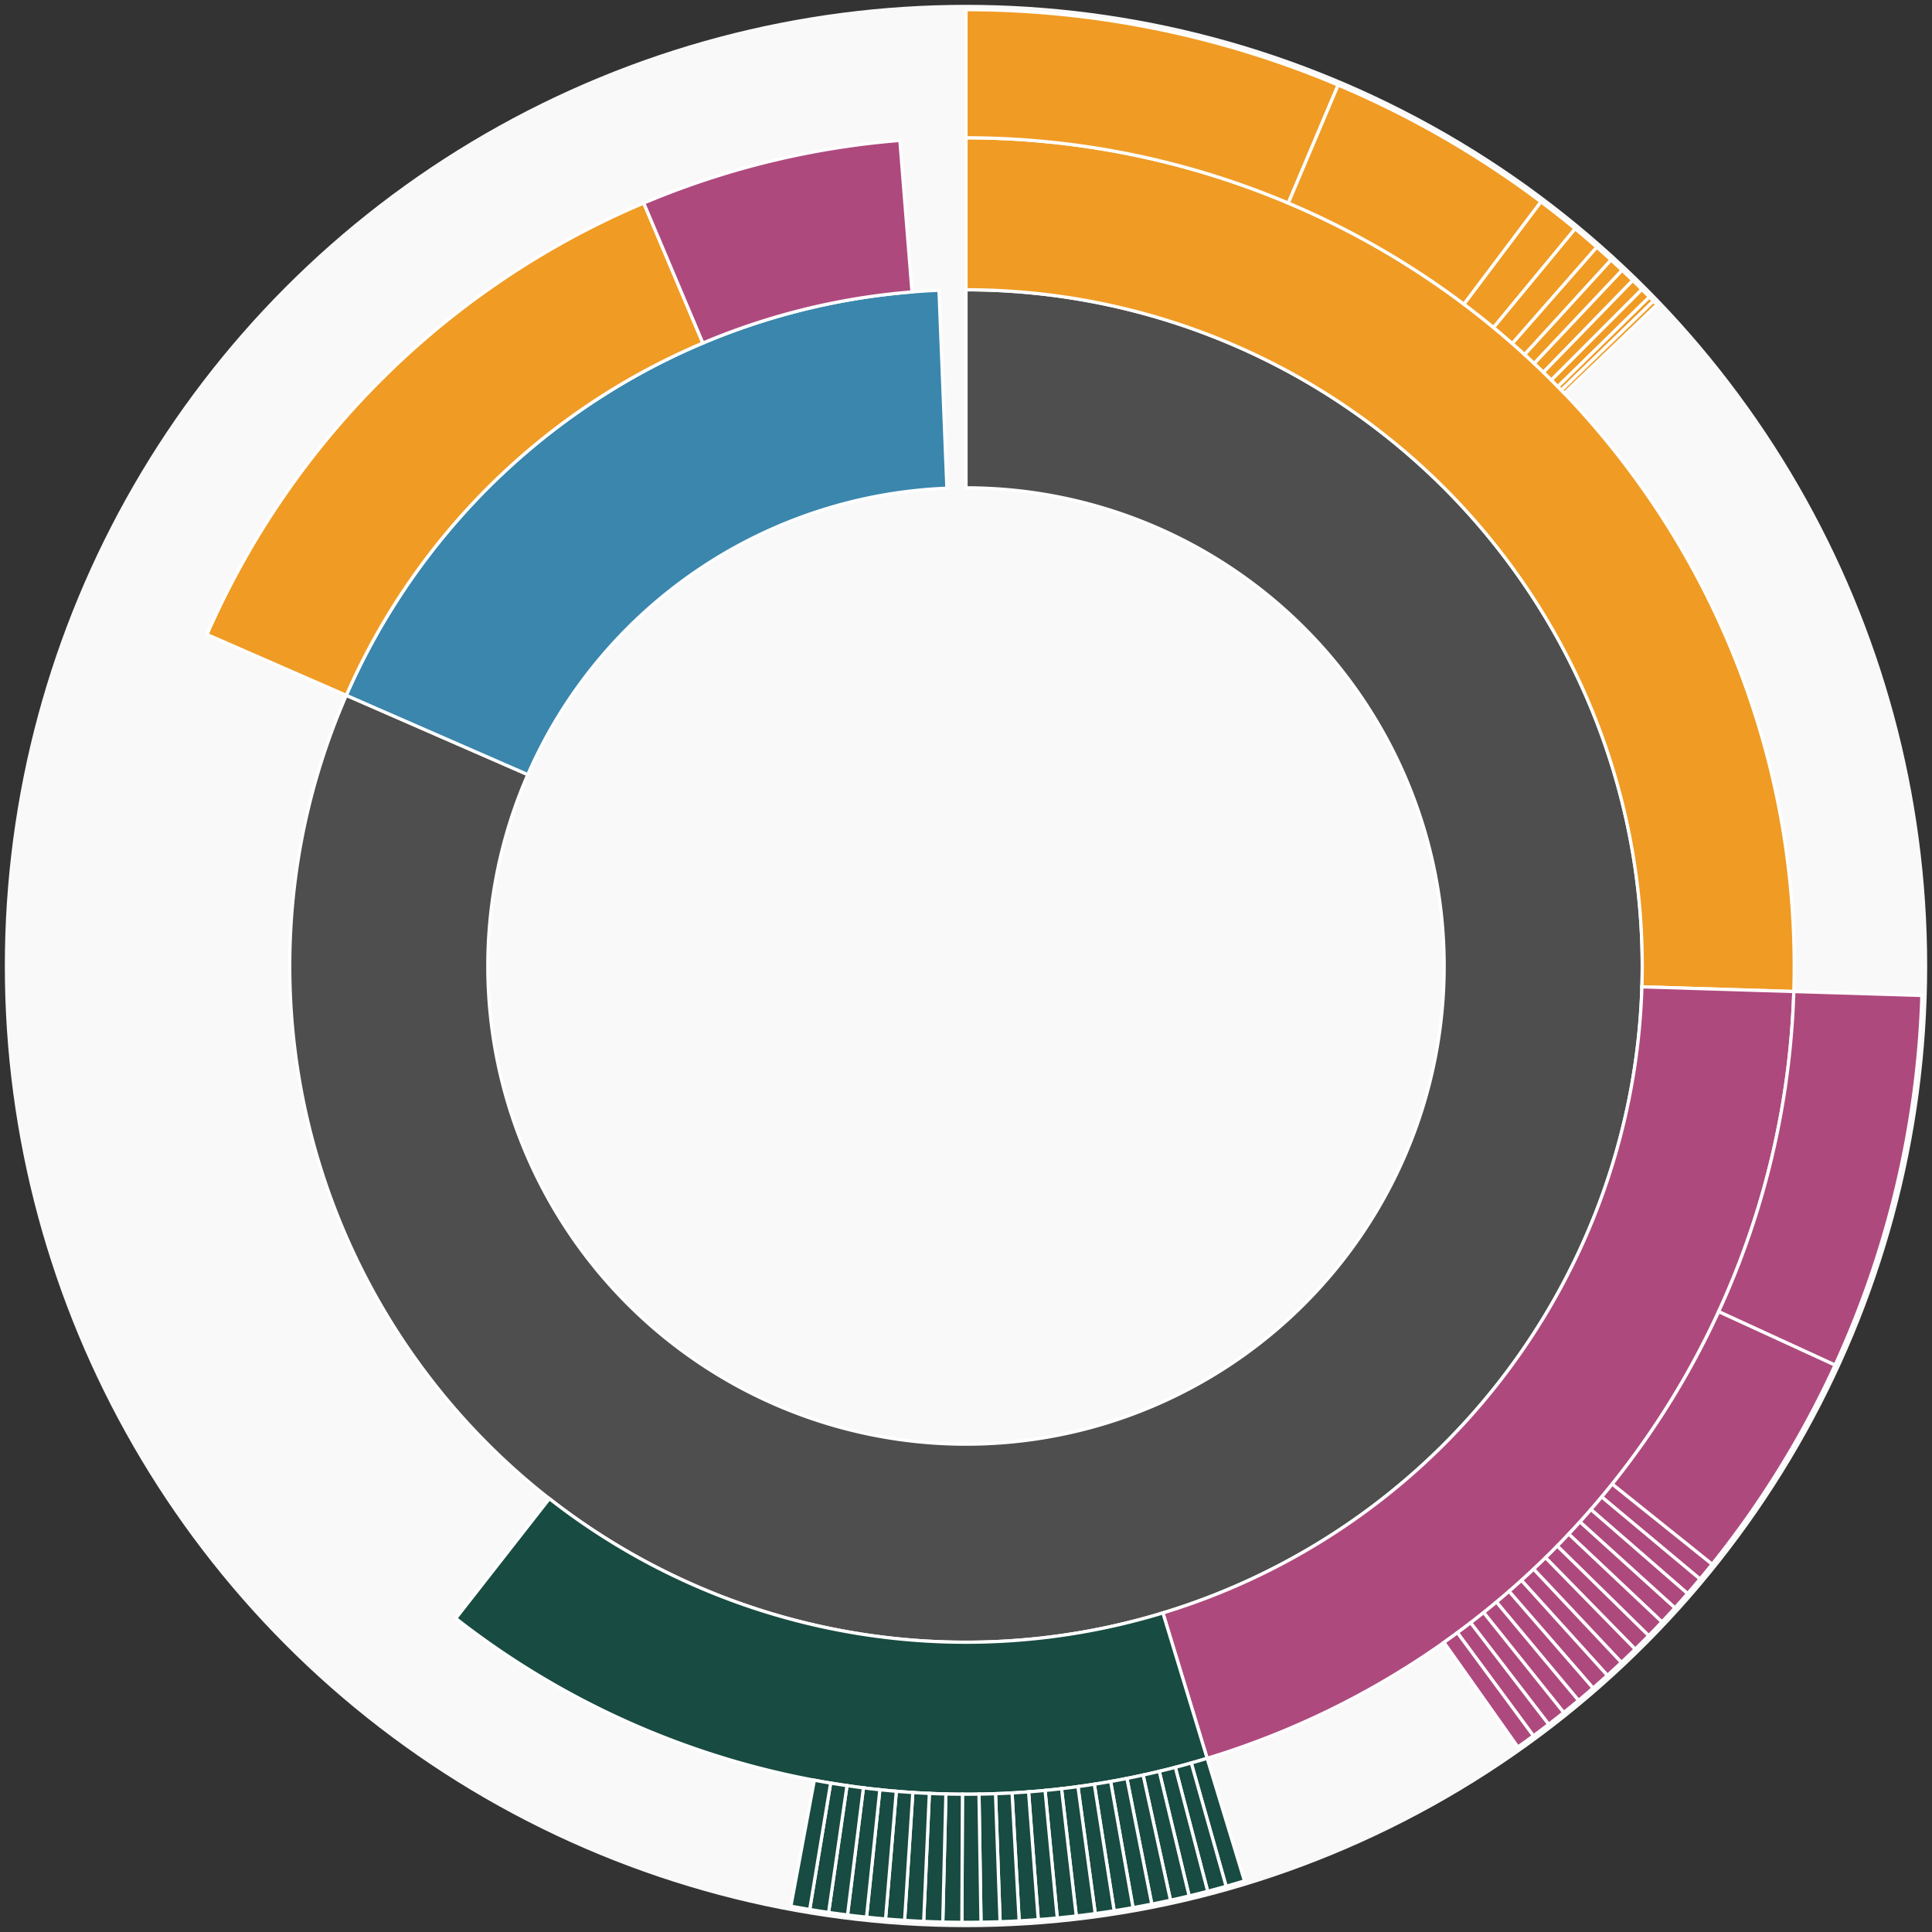 <svg xmlns="http://www.w3.org/2000/svg" width="600" height="600" id="block-7914263"><rect width="100%" height="100%" fill="#333333" stroke="none"/><g id="burst-container" transform="translate(300,300)"><data type="text/json">{"number":7914263,"totalTransactions":66,"totalFunctions":0,"totalFunctionsValue":"0","totalLogs":106,"totalTokenTransfers":106,"tokens":{"0x9f8f72aa9304c8b593d555f12ef6589cc3a579a2":"0.207927405159332321","0xa806b3fed6891136940cf81c4085661500aa2709":"1.01e-7","0xc02aaa39b223fe8d0a0e5c4f27ead9083c756cc2":"0.631248799999999997","0x0d8775f648430679a709e98d2b0cb6250d2887ef":"0.14705","0x3d779a7fb80723c6385524d113792d119acd2267":"188","0x6f259637dcd74c767781e37bc6133cd6a68aa161":"4036.3219","0x55370c60fca4929867f8e0e59acfc6198bdca274":"1.054875354761289896","0xe019070ca3ee26f0fed7ced235a69992014c3181":"0","0xed314bf44013612e8c00abd3cb6eade61cc8c72e":"7777","0x693d04b55963b62ef2bb7f8f28b03b25023286ce":"0.010655306613750402","0x06a6a7af298129e3a2ab396c9c06f91d3c54aba8":"1.48325e-13","0x174bfa6600bf90c885c7c01c7031389ed1461ab9":"13.06324896","0x42bedd647e387dabec65a7dc3a3babcc68bb664d":"615","0x1d963688fe2209a98db35c67a041524822cf04ff":"2.7566e-14","0xd8ac7f29b709e9e35b0a58725e5bfa8c549ddbb8":"2741"},"totalEther":"42.149807467466108082","totalEtherTxns":38,"newContracts":[],"totalNewContracts":0}</data><circle r="297" style="fill: #f9f9f9; stroke: #f9f9f9; stroke-width: 3; opacity: 1;" id="circle-base"></circle><path display="none" d="M9.093002483669097e-15,-148.5A148.5,148.5,0,1,1,-9.093002483669097e-15,148.5A148.5,148.5,0,1,1,9.093002483669097e-15,-148.5Z" fill-rule="evenodd" id="p-type-root" style="stroke: #fff; opacity: 1;"></path><path d="M1.2859447435097075e-14,-210.011A210.011,210.011,0,1,1,-192.455,-84.058L-136.086,-59.438A148.5,148.5,0,1,0,9.093002483669097e-15,-148.5Z" fill-rule="evenodd" style="fill: #4E4E4E; stroke: #fff; opacity: 1;" id="p-type-data"></path><path d="M-192.455,-84.058A210.011,210.011,0,0,1,-8.391,-209.843L-5.933,-148.381A148.5,148.5,0,0,0,-136.086,-59.438Z" fill-rule="evenodd" style="fill: #3A86AD; stroke: #fff; opacity: 1;" id="p-type-value"></path><path d="M1.5749542295064867e-14,-257.21A257.21,257.21,0,0,1,257.087,7.926L209.911,6.471A210.011,210.011,0,0,0,1.2859447435097075e-14,-210.011Z" fill-rule="evenodd" style="fill: #F09B24; stroke: #fff; opacity: 1;" id="p-type-ether"></path><path d="M257.087,7.926A257.21,257.21,0,0,1,74.891,246.065L61.148,200.911A210.011,210.011,0,0,0,209.911,6.471Z" fill-rule="evenodd" style="fill: #AE497E; stroke: #fff; opacity: 1;" id="p-type-tokenTransfers"></path><path d="M74.891,246.065A257.21,257.21,0,0,1,-158.456,202.604L-129.379,165.426A210.011,210.011,0,0,0,61.148,200.911Z" fill-rule="evenodd" style="fill: #184B42; stroke: #fff; opacity: 1;" id="p-type-logs"></path><path d="M-235.708,-102.949A257.21,257.21,0,0,1,-100.081,-236.94L-81.715,-193.461A210.011,210.011,0,0,0,-192.455,-84.058Z" fill-rule="evenodd" style="fill: #F09B24; stroke: #fff; opacity: 1;" id="p-type-ether"></path><path d="M-100.081,-236.94A257.21,257.21,0,0,1,-20.537,-256.388L-16.769,-209.34A210.011,210.011,0,0,0,-81.715,-193.461Z" fill-rule="evenodd" style="fill: #AE497E; stroke: #fff; opacity: 1;" id="p-type-tokenTransfers"></path><path d="M1.8186004967338195e-14,-297A297,297,0,0,1,115.574,-273.59L100.09,-236.936A257.21,257.21,0,0,0,1.5749542295064867e-14,-257.21Z" fill-rule="evenodd" style="fill: #F09B24; stroke: #fff; opacity: 1;" id="p-type-ether"></path><path d="M115.574,-273.59A297,297,0,0,1,178.567,-237.324L154.644,-205.529A257.21,257.21,0,0,0,100.09,-236.936Z" fill-rule="evenodd" style="fill: #F09B24; stroke: #fff; opacity: 1;" id="p-type-ether"></path><path d="M178.567,-237.324A297,297,0,0,1,189.18,-228.954L163.835,-198.28A257.21,257.21,0,0,0,154.644,-205.529Z" fill-rule="evenodd" style="fill: #F09B24; stroke: #fff; opacity: 1;" id="p-type-ether"></path><path d="M189.18,-228.954A297,297,0,0,1,195.907,-223.225L169.661,-193.318A257.21,257.21,0,0,0,163.835,-198.28Z" fill-rule="evenodd" style="fill: #F09B24; stroke: #fff; opacity: 1;" id="p-type-ether"></path><path d="M195.907,-223.225A297,297,0,0,1,200.329,-219.266L173.49,-189.89A257.21,257.21,0,0,0,169.661,-193.318Z" fill-rule="evenodd" style="fill: #F09B24; stroke: #fff; opacity: 1;" id="p-type-ether"></path><path d="M200.329,-219.266A297,297,0,0,1,203.764,-216.076L176.465,-187.128A257.21,257.21,0,0,0,173.49,-189.89Z" fill-rule="evenodd" style="fill: #F09B24; stroke: #fff; opacity: 1;" id="p-type-ether"></path><path d="M203.764,-216.076A297,297,0,0,1,207.065,-212.916L179.323,-184.39A257.21,257.21,0,0,0,176.465,-187.128Z" fill-rule="evenodd" style="fill: #F09B24; stroke: #fff; opacity: 1;" id="p-type-ether"></path><path d="M207.065,-212.916A297,297,0,0,1,209.905,-210.116L181.783,-181.966A257.21,257.21,0,0,0,179.323,-184.39Z" fill-rule="evenodd" style="fill: #F09B24; stroke: #fff; opacity: 1;" id="p-type-ether"></path><path d="M209.905,-210.116A297,297,0,0,1,212.236,-207.762L183.802,-179.927A257.21,257.21,0,0,0,181.783,-181.966Z" fill-rule="evenodd" style="fill: #F09B24; stroke: #fff; opacity: 1;" id="p-type-ether"></path><path d="M212.236,-207.762A297,297,0,0,1,213.477,-206.486L184.877,-178.822A257.21,257.21,0,0,0,183.802,-179.927Z" fill-rule="evenodd" style="fill: #F09B24; stroke: #fff; opacity: 1;" id="p-type-ether"></path><path d="M213.477,-206.486A297,297,0,0,1,214.555,-205.365L185.81,-177.852A257.21,257.21,0,0,0,184.877,-178.822Z" fill-rule="evenodd" style="fill: #F09B24; stroke: #fff; opacity: 1;" id="p-type-ether"></path><path d="M296.859,9.152A297,297,0,0,1,269.899,123.95L233.739,107.344A257.21,257.21,0,0,0,257.087,7.926Z" fill-rule="evenodd" style="fill: #AE497E; stroke: #fff; opacity: 1;" id="p-type-tokenTransfers"></path><path d="M269.899,123.95A297,297,0,0,1,231.709,185.796L200.666,160.904A257.21,257.21,0,0,0,233.739,107.344Z" fill-rule="evenodd" style="fill: #AE497E; stroke: #fff; opacity: 1;" id="p-type-tokenTransfers"></path><path d="M231.709,185.796A297,297,0,0,1,227.95,190.388L197.411,164.881A257.21,257.21,0,0,0,200.666,160.904Z" fill-rule="evenodd" style="fill: #AE497E; stroke: #fff; opacity: 1;" id="p-type-tokenTransfers"></path><path d="M227.95,190.388A297,297,0,0,1,224.1,194.905L194.077,168.793A257.21,257.21,0,0,0,197.411,164.881Z" fill-rule="evenodd" style="fill: #AE497E; stroke: #fff; opacity: 1;" id="p-type-tokenTransfers"></path><path d="M224.1,194.905A297,297,0,0,1,220.161,199.344L190.665,172.637A257.21,257.21,0,0,0,194.077,168.793Z" fill-rule="evenodd" style="fill: #AE497E; stroke: #fff; opacity: 1;" id="p-type-tokenTransfers"></path><path d="M220.161,199.344A297,297,0,0,1,216.134,203.703L187.178,176.412A257.21,257.21,0,0,0,190.665,172.637Z" fill-rule="evenodd" style="fill: #AE497E; stroke: #fff; opacity: 1;" id="p-type-tokenTransfers"></path><path d="M216.134,203.703A297,297,0,0,1,212.021,207.981L183.615,180.117A257.21,257.21,0,0,0,187.178,176.412Z" fill-rule="evenodd" style="fill: #AE497E; stroke: #fff; opacity: 1;" id="p-type-tokenTransfers"></path><path d="M212.021,207.981A297,297,0,0,1,207.822,212.176L179.98,183.75A257.21,257.21,0,0,0,183.615,180.117Z" fill-rule="evenodd" style="fill: #AE497E; stroke: #fff; opacity: 1;" id="p-type-tokenTransfers"></path><path d="M207.822,212.176A297,297,0,0,1,203.541,216.287L176.272,187.31A257.21,257.21,0,0,0,179.98,183.75Z" fill-rule="evenodd" style="fill: #AE497E; stroke: #fff; opacity: 1;" id="p-type-tokenTransfers"></path><path d="M203.541,216.287A297,297,0,0,1,199.179,220.311L172.494,190.795A257.21,257.21,0,0,0,176.272,187.31Z" fill-rule="evenodd" style="fill: #AE497E; stroke: #fff; opacity: 1;" id="p-type-tokenTransfers"></path><path d="M199.179,220.311A297,297,0,0,1,194.737,224.246L168.647,194.203A257.21,257.21,0,0,0,172.494,190.795Z" fill-rule="evenodd" style="fill: #AE497E; stroke: #fff; opacity: 1;" id="p-type-tokenTransfers"></path><path d="M194.737,224.246A297,297,0,0,1,190.217,228.093L164.733,197.534A257.21,257.21,0,0,0,168.647,194.203Z" fill-rule="evenodd" style="fill: #AE497E; stroke: #fff; opacity: 1;" id="p-type-tokenTransfers"></path><path d="M190.217,228.093A297,297,0,0,1,185.622,231.848L160.753,200.786A257.21,257.21,0,0,0,164.733,197.534Z" fill-rule="evenodd" style="fill: #AE497E; stroke: #fff; opacity: 1;" id="p-type-tokenTransfers"></path><path d="M185.622,231.848A297,297,0,0,1,180.952,235.511L156.709,203.958A257.21,257.21,0,0,0,160.753,200.786Z" fill-rule="evenodd" style="fill: #AE497E; stroke: #fff; opacity: 1;" id="p-type-tokenTransfers"></path><path d="M180.952,235.511A297,297,0,0,1,176.21,239.079L152.602,207.049A257.21,257.21,0,0,0,156.709,203.958Z" fill-rule="evenodd" style="fill: #AE497E; stroke: #fff; opacity: 1;" id="p-type-tokenTransfers"></path><path d="M176.21,239.079A297,297,0,0,1,171.398,242.553L148.435,210.057A257.21,257.21,0,0,0,152.602,207.049Z" fill-rule="evenodd" style="fill: #AE497E; stroke: #fff; opacity: 1;" id="p-type-tokenTransfers"></path><path d="M86.476,284.132A297,297,0,0,1,80.782,285.803L69.959,247.513A257.21,257.21,0,0,0,74.891,246.065Z" fill-rule="evenodd" style="fill: #184B42; stroke: #fff; opacity: 1;" id="p-type-logs"></path><path d="M80.782,285.803A297,297,0,0,1,75.055,287.36L64.999,248.861A257.21,257.21,0,0,0,69.959,247.513Z" fill-rule="evenodd" style="fill: #184B42; stroke: #fff; opacity: 1;" id="p-type-logs"></path><path d="M75.055,287.36A297,297,0,0,1,69.298,288.802L60.014,250.11A257.21,257.21,0,0,0,64.999,248.861Z" fill-rule="evenodd" style="fill: #184B42; stroke: #fff; opacity: 1;" id="p-type-logs"></path><path d="M69.298,288.802A297,297,0,0,1,63.513,290.129L55.004,251.259A257.21,257.21,0,0,0,60.014,250.11Z" fill-rule="evenodd" style="fill: #184B42; stroke: #fff; opacity: 1;" id="p-type-logs"></path><path d="M63.513,290.129A297,297,0,0,1,57.703,291.341L49.973,252.308A257.21,257.21,0,0,0,55.004,251.259Z" fill-rule="evenodd" style="fill: #184B42; stroke: #fff; opacity: 1;" id="p-type-logs"></path><path d="M57.703,291.341A297,297,0,0,1,51.871,292.435L44.921,253.256A257.21,257.21,0,0,0,49.973,252.308Z" fill-rule="evenodd" style="fill: #184B42; stroke: #fff; opacity: 1;" id="p-type-logs"></path><path d="M51.871,292.435A297,297,0,0,1,46.017,293.413L39.852,254.103A257.21,257.21,0,0,0,44.921,253.256Z" fill-rule="evenodd" style="fill: #184B42; stroke: #fff; opacity: 1;" id="p-type-logs"></path><path d="M46.017,293.413A297,297,0,0,1,40.145,294.274L34.766,254.849A257.21,257.21,0,0,0,39.852,254.103Z" fill-rule="evenodd" style="fill: #184B42; stroke: #fff; opacity: 1;" id="p-type-logs"></path><path d="M40.145,294.274A297,297,0,0,1,34.257,295.018L29.667,255.493A257.21,257.21,0,0,0,34.766,254.849Z" fill-rule="evenodd" style="fill: #184B42; stroke: #fff; opacity: 1;" id="p-type-logs"></path><path d="M34.257,295.018A297,297,0,0,1,28.355,295.643L24.556,256.035A257.21,257.21,0,0,0,29.667,255.493Z" fill-rule="evenodd" style="fill: #184B42; stroke: #fff; opacity: 1;" id="p-type-logs"></path><path d="M28.355,295.643A297,297,0,0,1,22.442,296.151L19.435,256.474A257.21,257.21,0,0,0,24.556,256.035Z" fill-rule="evenodd" style="fill: #184B42; stroke: #fff; opacity: 1;" id="p-type-logs"></path><path d="M22.442,296.151A297,297,0,0,1,16.52,296.54L14.307,256.811A257.21,257.21,0,0,0,19.435,256.474Z" fill-rule="evenodd" style="fill: #184B42; stroke: #fff; opacity: 1;" id="p-type-logs"></path><path d="M16.52,296.54A297,297,0,0,1,10.591,296.811L9.172,257.046A257.21,257.21,0,0,0,14.307,256.811Z" fill-rule="evenodd" style="fill: #184B42; stroke: #fff; opacity: 1;" id="p-type-logs"></path><path d="M10.591,296.811A297,297,0,0,1,4.659,296.963L4.034,257.178A257.21,257.21,0,0,0,9.172,257.046Z" fill-rule="evenodd" style="fill: #184B42; stroke: #fff; opacity: 1;" id="p-type-logs"></path><path d="M4.659,296.963A297,297,0,0,1,-1.276,296.997L-1.105,257.207A257.21,257.21,0,0,0,4.034,257.178Z" fill-rule="evenodd" style="fill: #184B42; stroke: #fff; opacity: 1;" id="p-type-logs"></path><path d="M-1.276,296.997A297,297,0,0,1,-7.21,296.912L-6.244,257.134A257.21,257.21,0,0,0,-1.105,257.207Z" fill-rule="evenodd" style="fill: #184B42; stroke: #fff; opacity: 1;" id="p-type-logs"></path><path d="M-7.21,296.912A297,297,0,0,1,-13.142,296.709L-11.381,256.958A257.21,257.21,0,0,0,-6.244,257.134Z" fill-rule="evenodd" style="fill: #184B42; stroke: #fff; opacity: 1;" id="p-type-logs"></path><path d="M-13.142,296.709A297,297,0,0,1,-19.068,296.387L-16.513,256.679A257.21,257.21,0,0,0,-11.381,256.958Z" fill-rule="evenodd" style="fill: #184B42; stroke: #fff; opacity: 1;" id="p-type-logs"></path><path d="M-19.068,296.387A297,297,0,0,1,-24.986,295.947L-21.639,256.298A257.21,257.21,0,0,0,-16.513,256.679Z" fill-rule="evenodd" style="fill: #184B42; stroke: #fff; opacity: 1;" id="p-type-logs"></path><path d="M-24.986,295.947A297,297,0,0,1,-30.894,295.389L-26.755,255.814A257.21,257.21,0,0,0,-21.639,256.298Z" fill-rule="evenodd" style="fill: #184B42; stroke: #fff; opacity: 1;" id="p-type-logs"></path><path d="M-30.894,295.389A297,297,0,0,1,-36.791,294.712L-31.862,255.229A257.21,257.21,0,0,0,-26.755,255.814Z" fill-rule="evenodd" style="fill: #184B42; stroke: #fff; opacity: 1;" id="p-type-logs"></path><path d="M-36.791,294.712A297,297,0,0,1,-42.672,293.919L-36.955,254.541A257.21,257.21,0,0,0,-31.862,255.229Z" fill-rule="evenodd" style="fill: #184B42; stroke: #fff; opacity: 1;" id="p-type-logs"></path><path d="M-42.672,293.919A297,297,0,0,1,-48.536,293.007L-42.034,253.752A257.21,257.21,0,0,0,-36.955,254.541Z" fill-rule="evenodd" style="fill: #184B42; stroke: #fff; opacity: 1;" id="p-type-logs"></path><path d="M-48.536,293.007A297,297,0,0,1,-54.381,291.979L-47.096,252.861A257.21,257.21,0,0,0,-42.034,253.752Z" fill-rule="evenodd" style="fill: #184B42; stroke: #fff; opacity: 1;" id="p-type-logs"></path></g></svg>